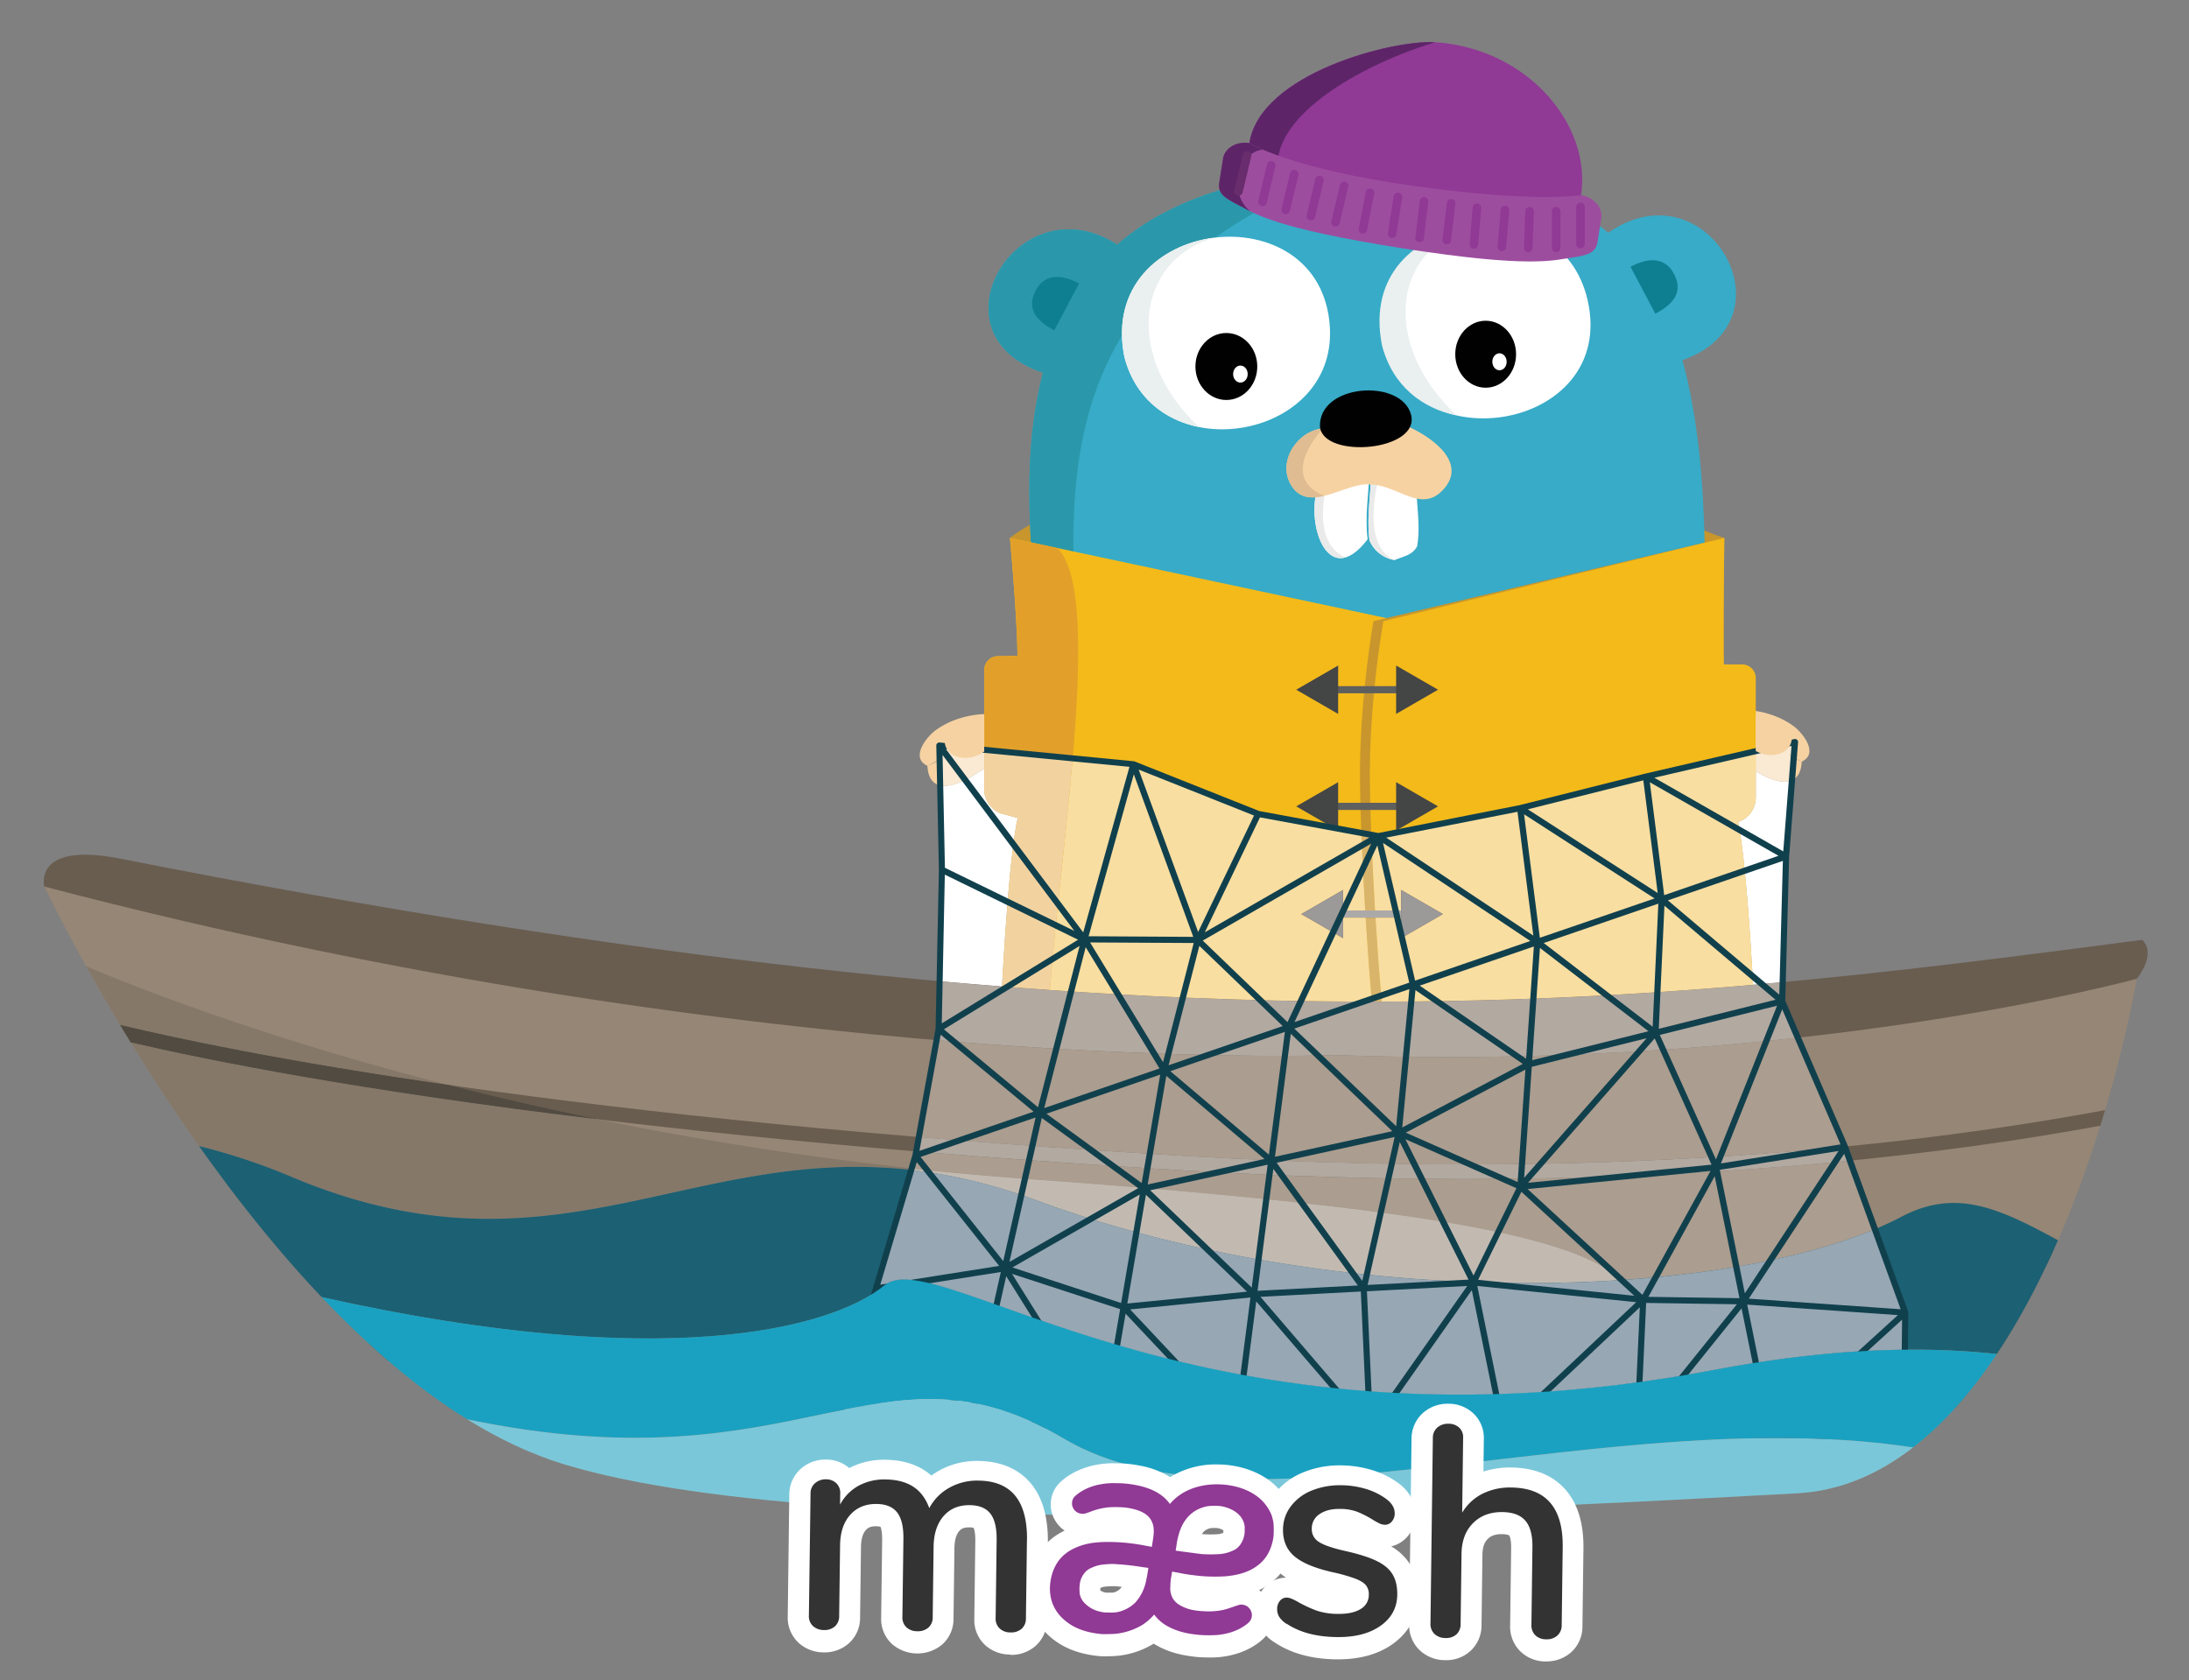 <svg xmlns="http://www.w3.org/2000/svg" role="img" viewBox="-26.50 -25.50 1326.00 1018.00"><rect x="-26.50" y="-25.50" width="1326.00" height="1018.00" fill="#808080" stroke="none"/><title>Maesh logo</title><defs><style>.cls-1{fill:#c8962c}.cls-2{fill:#f6d2a2}.cls-3{fill:#c6b199}.cls-6{fill:#0e7f91}.cls-7{fill:#fff}.cls-8{fill:#eaefef}.cls-9{fill:#010101}.cls-10{fill:#eaeaea}.cls-12{fill:#f3ba1a}.cls-13{fill:#903995}.cls-14{fill:#5d2568}.cls-17{fill:#5e5f5f}.cls-18{fill:#444545}.cls-21{fill:#695d50}.cls-22{fill:#857869}.cls-23{fill:#514b41}.cls-25{fill:#fae9d3}.cls-26{fill:#e4d9cd}.cls-27{fill:#f9dea1}.cls-29{fill:#cbc2b8;opacity:.4}.cls-29,.cls-31{isolation:isolate}.cls-30{fill:#b2a9a1}.cls-31{fill:#e5cc9b;opacity:.58}.cls-32{fill:#9c9999}.cls-34{fill:#c2bab1}.cls-35{fill:#a59d97}.cls-40{fill:#333}</style></defs><g id="layer1"><g id="g387"><g id="g755"><g id="g1178"><g id="g1029"><path id="path761" d="M599.44 314.58s52.69-45.87 208.64-45.87c143.07 0 183.28 32.45 224.11 45.87l-213 104.1z" class="cls-1" transform="translate(-14.17 -14.17)"/><path id="path763" d="M549.45 452.64c1 19.9 20.84 10.69 29.85 4.47 8.55-5.9 11-1 11.79-12.65.5-7.66 1.38-15.33.94-23-12.92-1.17-27 1.9-37.57 9.6-5.46 4-15.69 16.62-5 21.59" class="cls-2" transform="translate(-14.17 -14.17)"/><path id="path765" d="M549.45 452.64c2.89-1.07 6-1.84 7.92-4.46l-7.92 4.46" class="cls-3" transform="translate(-14.17 -14.17)"/><path id="path767" d="M974.54 697.53c15.31 9.47 43.3 38.13 20.33 52-22.07 20.21-34.43-22.19-53.8-28.06 8.34-11.33 18.92-21.66 33.47-24" class="cls-2" transform="translate(-14.17 -14.17)"/><path id="path769" d="M700.93 729.91c-18 2.79-28.09 19-43.08 27.24-14.12 8.42-19.52-2.7-20.8-4.95a3.22 3.22 0 0 0-1.71-.33c-.82 0-1.53 0-3.73-2.17-13.09-20.66 13.64-35.76 27.55-46 19.4-3.92 31.55 12.89 41.77 26.24" class="cls-2" transform="translate(-14.17 -14.17)"/><path id="path771" d="M1079.08 450.11c-1 19.9-20.84 10.69-29.85 4.47-8.54-5.9-11-1-11.8-12.65-.49-7.66-1.37-15.32-.93-23 12.92-1.17 27 1.9 37.57 9.6 5.46 4 15.69 16.63 5 21.59" class="cls-2" transform="translate(-14.17 -14.17)"/><path id="path773" d="M1079.08 450.11c-2.89-1.07-6-1.84-7.92-4.45l7.92 4.45" class="cls-3" transform="translate(-14.17 -14.17)"/><path id="path775" fill="#37abc7" d="M961.83 129.68c-39.4-33.94-93.9-40.08-151.07-40.08-55.9 4.43-109.11 14.66-146.33 47.3-60-38.61-115.43 54.12-45 77.55-19.81 76.56 2.78 154.78-.36 232.79-2.83 70.14-21.26 163.87 17.68 226.92C670 727.9 741 747.08 799.83 749.19c74.87 2.68 165.75-15.6 202.12-88.26 34.58-69.06 24.86-155.16 20.48-229.68-4.43-75.24 3.92-151.81-15.57-224.36 69.09-24.33 15-119-45-77.21" transform="translate(-14.17 -14.17)"/><path id="path777" fill="#2a98aa" d="M810.75 89.6c-28 2.21-55.23 5.88-80.16 13.07S683 120.58 664.42 136.9c-60-38.6-115.43 54.13-45 77.56-19.81 76.55 2.78 154.78-.36 232.79-2.83 70.14-21.26 163.87 17.68 226.92 12.45 20.15 30.22 35.44 50.67 46.8 34.09 18.92 75.62 26.91 112.38 28.23C632.32 664.39 632.51 589.72 641 437.63c6-109-54.49-270.43 169.8-348" transform="translate(-14.17 -14.17)"/><path id="path779" d="M626.31 188.83c-10-5.32-17.42-12.54-11.27-24.16 5.69-10.76 16.27-9.59 26.32-4.28z" class="cls-6" transform="translate(-14.17 -14.17)"/><path id="path781" d="M990.4 178.72c10.05-5.31 17.42-12.53 11.27-24.15-5.69-10.77-16.26-9.6-26.31-4.28z" class="cls-6" transform="translate(-14.17 -14.17)"/><path id="path783" d="M845.65 283.33c.07 11.41 2.6 24.22.44 36.36-2.91 5.5-8.63 6.08-13.56 8.31a20 20 0 0 1-15.27-11.91c-1.74-13.86.66-27.27 1.1-41.13z" class="cls-7" transform="translate(-14.17 -14.17)"/><path id="path785" d="M824.22 192c13.69 79.59 143.79 58.54 125.1-21.73-16.75-72-129.65-52.06-125.1 21.73" class="cls-7" transform="translate(-14.17 -14.17)"/><path id="path787" d="M668.75 204.85c17.74 69.3 128.68 51.56 124.5-17.95-5-83.25-141.47-67.19-124.5 17.95" class="cls-7" transform="translate(-14.17 -14.17)"/><path id="path789" d="M668.75 204.85c6.33 24.73 24.54 38.38 45.14 42.54-45.14-42.54-38.34-100.32 8.87-114.66-32.62 4.25-62.49 29.55-54 72.12" class="cls-8" transform="translate(-14.17 -14.17)"/><path id="path791" d="M824.79 197.79c6.33 24.73 24.54 38.38 45.15 42.53-45.15-42.53-39.35-99.34 7.86-113.69-32.62 4.26-61.49 28.59-53 71.16" class="cls-8" transform="translate(-14.17 -14.17)"/><path id="path793" d="M730.53 190.43c10.35 0 18.74 9.08 18.74 20.3S740.88 231 730.53 231s-18.73-9.08-18.73-20.28 8.39-20.3 18.73-20.3z" class="cls-9" transform="translate(-14.17 -14.17)"/><path id="path795" d="M739.05 210.15c2.44 0 4.42 2.31 4.42 5.16s-2 5.16-4.42 5.16-4.41-2.31-4.41-5.16 1.98-5.16 4.41-5.16z" class="cls-7" transform="translate(-14.17 -14.17)"/><ellipse id="ellipse797" cx="873.45" cy="189.11" class="cls-9" rx="18.42" ry="20.29"/><path id="path799" d="M896 202.71c2.4 0 4.34 2.31 4.34 5.16S898.4 213 896 213s-4.34-2.31-4.34-5.16 1.94-5.13 4.34-5.13z" class="cls-7" transform="translate(-14.17 -14.17)"/><path id="path801" d="M832.53 328a20 20 0 0 1-15.27-11.91c-1.74-13.86.66-27.27 1.1-41.13l4.93 1.52s-12.54 42.14 9.24 51.52z" class="cls-10" transform="translate(-14.17 -14.17)"/><path id="path803" d="M786.63 282.1c-9 21.84 5 65.5 29.48 33.29-1.75-13.85.65-27.26 1.09-41.12z" class="cls-7" transform="translate(-14.17 -14.17)"/><path id="path805" d="M786.63 282.1c-7.2 17.44.32 48.83 16.1 44.31-22.13-9.9-10.8-45.67-10.8-45.67z" class="cls-10" transform="translate(-14.17 -14.17)"/><path id="path807" d="M789.18 248.21c-15.24 1.3-27.69 19.41-19.77 33.74 10.5 19 33.9-1.68 48.49.26 16.79.34 30.53 17.74 44 3.14 15-16.24-6.46-32.05-23.21-39.13z" class="cls-2" transform="translate(-14.17 -14.17)"/><path id="path809" fill="#dfbc92" d="M789.18 248.21a22 22 0 0 0-5.29 1.14c-12.62 4.41-21.46 20-14.48 32.6 4.8 8.67 12.28 9.07 20.39 7.14-28.8-11.97-.62-40.88-.62-40.88z" transform="translate(-14.17 -14.17)"/><path id="path811" d="M787.26 247.42c-1.13-26.4 49.19-29.7 55.13-7.6s-52.65 27.16-55.13 7.6z" class="cls-9" transform="translate(-14.17 -14.17)"/><path id="path813" d="M844.35 452.64a603.35 603.35 0 0 0-8.07-87.64l-236.84-50.42S603.82 362 604 386l-11.82.23a8.26 8.26 0 0 0-8.27 8.26v72.33a15.63 15.63 0 0 0 10.41 14.73l9.93 2.67c-6.62 28.45-11 131.36-11 131.36s7.68 15.16 31.64 28.82 62.49 21.33 95.86 19.82 87.19-8.66 93.15-12.61 15.84-16.46 19.56-26.12 11.49-127.27 11-172.84" class="cls-12" transform="translate(-14.17 -14.17)"/><path id="path815" d="M1032.2 314.58s-.67 52.24-.33 74.77-13.08 8.3-14.21 43.71 13.23 28.71 20.8 46 12.71 136.47 12.71 136.47-7.77 15.16-32 28.82-63.28 21.33-97.06 19.82-73.66-8.66-79.69-12.61-16-16.46-19.82-26.12-11.63-127.26-11.08-172.83 8.14-87.61 8.14-87.61l212.54-50.45" class="cls-1" transform="translate(-14.17 -14.17)"/><path id="path817" d="M1051.24 471.79v-72.32a8.26 8.26 0 0 0-8.26-8.26h-11.12v-1.86c-.34-22.53.33-74.77.33-74.77L825.66 365s-7.62 42.05-8.17 87.62 7.32 163.16 11.08 172.83 13.78 22.17 19.82 26.12 39.91 11.1 73.69 12.61 72.8-6.16 97.06-19.82 32-28.82 32-28.82-4.2-97.51-10.62-128.93l.28-.1a15.63 15.63 0 0 0 10.41-14.74" class="cls-12" transform="translate(-14.17 -14.17)"/><path id="path819" d="M945.36 106.93c-6.68 42.47-207.57 10.89-200.9-31.56S831.8 12.64 857 14.26c56 3.61 95 50.22 88.36 92.67z" class="cls-13" transform="translate(-14.17 -14.17)"/><path id="path821" d="M764 100.07c-13.16-7.36-20.9-15.79-19.51-24.7 6.64-42.47 87.3-62.73 112.51-61.11-52.57 16.11-107.73 51.27-93 85.81z" class="cls-14" transform="translate(-14.17 -14.17)"/><path id="path823" fill="#9d4d9e" d="M939.4 144.81c-9.95 1.33-23.81 6.61-102-5.68s-89.3-21-98.86-25.89-13.29-7.49-12.27-14l2.25-14.34c1-6.51 8.17-10.79 16-9.56 0 0 24.45 15.41 98.86 25.89s102 5.68 102 5.68c7.8 1.22 13.29 7.49 12.27 14l-2.25 14.34c-1 6.51-6 8.23-16 9.56z" transform="translate(-14.17 -14.17)"/><path id="path825" d="M745 116.65c-2.59-1.29-4.58-2.43-6.5-3.42-9.57-4.88-13.29-7.49-12.27-14l2.25-14.34c1-6.5 8.17-10.79 16-9.56a65.26 65.26 0 0 0 8.32 4.06c-13.37.36-22.27 25.61-7.8 37.26z" class="cls-14" transform="translate(-14.17 -14.17)"/><path id="path827" fill="#692c6d" d="M737.29 107.14a2.6 2.6 0 0 1-1.92-3.13l5.18-21.73a2.6 2.6 0 1 1 5.05 1.21l-5.18 21.73a2.61 2.61 0 0 1-3.13 1.92z" transform="translate(-14.17 -14.17)"/><path id="path829" d="M751.82 113.46a2.6 2.6 0 0 1-1.92-3.13l5.18-21.73a2.6 2.6 0 1 1 5 1.21L755 111.54a2.6 2.6 0 0 1-3.18 1.92z" class="cls-13" transform="translate(-14.17 -14.17)"/><path id="path831" d="M765.91 118.34a2.6 2.6 0 0 1-1.92-3.13l5.18-21.72a2.6 2.6 0 0 1 5.05 1.2L769 116.42a2.61 2.61 0 0 1-3.09 1.92z" class="cls-13" transform="translate(-14.17 -14.17)"/><path id="path833" d="M781.15 122.11a2.6 2.6 0 0 1-1.92-3.13l5.18-21.73a2.6 2.6 0 1 1 5.05 1.21l-5.18 21.73a2.62 2.62 0 0 1-3.13 1.92z" class="cls-13" transform="translate(-14.17 -14.17)"/><path id="path835" d="M796.05 125.84a2.61 2.61 0 0 1-1.92-3.13l5.19-21.71a2.59 2.59 0 1 1 5 1.2l-5.18 21.73a2.6 2.6 0 0 1-3.09 1.91z" class="cls-13" transform="translate(-14.17 -14.17)"/><path id="path837" d="M812.7 130.15a2.59 2.59 0 0 1-2-3.05l4.3-21.91a2.6 2.6 0 1 1 5.09 1l-4.34 21.9a2.59 2.59 0 0 1-3 2z" class="cls-13" transform="translate(-14.17 -14.17)"/><path id="path839" d="M830.55 132.76a2.61 2.61 0 0 1-2.16-3l3.49-22.06a2.6 2.6 0 1 1 5.13.81l-3.49 22.06a2.61 2.61 0 0 1-2.97 2.19z" class="cls-13" transform="translate(-14.17 -14.17)"/><path id="path841" d="M847.29 135.4a2.6 2.6 0 0 1-2.26-2.88l2.67-22.18a2.59 2.59 0 1 1 5.15.62l-2.67 22.18a2.6 2.6 0 0 1-2.89 2.26z" class="cls-13" transform="translate(-14.17 -14.17)"/><path id="path843" d="M863.72 136.7a2.6 2.6 0 0 1-2.27-2.89l2.67-22.17a2.6 2.6 0 1 1 5.16.62l-2.67 22.18a2.61 2.61 0 0 1-2.89 2.26z" class="cls-13" transform="translate(-14.17 -14.17)"/><path id="path845" d="M880.28 139.36a2.59 2.59 0 0 1-2.37-2.79l1.85-22.26a2.59 2.59 0 0 1 5.17.42L883.08 137a2.6 2.6 0 0 1-2.8 2.37z" class="cls-13" transform="translate(-14.17 -14.17)"/><path id="path847" d="M897.23 140.77a2.59 2.59 0 0 1-2.37-2.79l1.85-22.26a2.59 2.59 0 0 1 5.17.42L900 138.4a2.6 2.6 0 0 1-2.77 2.37z" class="cls-13" transform="translate(-14.17 -14.17)"/><path id="path849" d="M913.35 141.43a2.62 2.62 0 0 1-2.51-2.69l.79-22.32a2.6 2.6 0 0 1 5.19.18l-.82 22.32a2.59 2.59 0 0 1-2.65 2.51z" class="cls-13" transform="translate(-14.17 -14.17)"/><path id="path851" d="M930.36 141.43a2.6 2.6 0 0 1-2.59-2.59V116.5a2.6 2.6 0 0 1 5.19 0v22.34a2.61 2.61 0 0 1-2.6 2.59z" class="cls-13" transform="translate(-14.17 -14.17)"/><path id="path853" d="M945.06 139.12a2.61 2.61 0 0 1-2.59-2.6v-22.33a2.6 2.6 0 1 1 5.19 0v22.33a2.61 2.61 0 0 1-2.6 2.6z" class="cls-13" transform="translate(-14.17 -14.17)"/><path id="rect855" d="M775.63 390.2h44.23v4.33h-44.23z" class="cls-17"/><path id="polygon857" d="M784.09 407.03v-29.32l-25.4 14.66 25.4 14.66z" class="cls-18"/><path id="polygon859" d="M819.21 377.71v29.32l25.39-14.66-25.39-14.66z" class="cls-18"/><path id="rect861" d="M775.63 460.88h44.23v4.33h-44.23z" class="cls-17"/><path id="polyline863" d="M758.69 463.04l25.4 14.66v-29.32l-25.4 14.66" class="cls-18"/><path id="polygon865" d="M819.21 448.38v29.32l25.39-14.66-25.39-14.66z" class="cls-18"/><path id="polyline867" d="M822.86 530.45h-44.24v-4.32h44.24v4.32" class="cls-17"/><path id="polyline869" d="M761.69 528.28l25.4 14.68v-29.34l-25.4 14.66" class="cls-18"/><path id="polyline871" d="M847.6 528.28l-25.39-14.66v29.34l25.39-14.68" class="cls-18"/><path id="path873" fill="#e2a02a" d="M628.11 320.68l-28.67-6.1S603.82 362 604 386l-11.82.23a8.26 8.26 0 0 0-8.27 8.26v72.33a15.63 15.63 0 0 0 10.41 14.73l9.93 2.67c-6.62 28.45-11 131.36-11 131.36s7.68 15.16 31.64 28.82c-14.69-40.78 39.23-289 3.28-323.71" transform="translate(-14.17 -14.17)"/><path id="path875" fill="#968675" d="M14.49 525.78s141.17 297 314.69 350 632.31 23.53 747 17.65 182.34-185.28 205.86-311.74c0 0-579.37 111.76-1267.56-55.88" transform="translate(-14.17 -14.17)"/><path id="path877" d="M1262.84 661.23C1140 684.17 954.32 703.81 705.88 689c-374.8-22.29-572.92-62-645.45-79.38 2.07 3.45 4.24 7 6.44 10.58 79.41 18.45 277.12 56.12 638.49 77.63 60 3.57 116.35 5.14 169.08 5.14 163.54 0 292.1-15.09 385.53-32.26 1-3.17 1.93-6.32 2.87-9.48" class="cls-21" transform="translate(-14.17 -14.17)"/><path id="path879" d="M862.68 783.1c151.92 0 273.63-13 365.07-28.63 1.51-3.21 3-6.44 4.48-9.7-122.64 21.41-302 38.44-538.11 24.38-283.31-16.86-465.59-43.63-569.12-63.23q3.94 5.25 8 10.47c105.5 19.49 285.76 45.22 560.6 61.61 60 3.57 116.35 5.13 169.08 5.13" class="cls-21" transform="translate(-14.17 -14.17)"/><path id="path881" d="M681.83 858.12c60 3.57 116.35 5.14 169.08 5.14 128.8 0 235.9-9.36 321.25-21.72q4.41-4.89 8.64-10.14c-120.53 18.15-286.73 30.54-498.46 17.91-209.17-12.45-363.22-30.31-471.25-46.68 4 3.64 8 7.23 12 10.71 107.6 15.87 257.91 32.82 458.74 44.78" class="cls-21" transform="translate(-14.17 -14.17)"/><path id="path883" d="M14.49 525.78s-7.14-27.39 45.94-16.91C696 634.33 982.92 597.73 1285.31 558.09c9.11 8.8-3.26 23.57-3.26 23.57S1077.61 638 796.79 627.89c0 0-342.62 13.32-782.3-102.11" class="cls-21" transform="translate(-14.17 -14.17)"/><path id="path885" d="M63.54 614.75c12.8 21.07 27.82 44.39 44.71 68.23a373.36 373.36 0 0 1 55.22 18.43c45.31 19.12 84.42 25.69 120.37 25.69 39.36 0 74.93-7.87 110.68-15.73s71.66-15.75 111.73-15.74a295.21 295.21 0 0 1 33.35 1.87l.28-1c-69.18-7.49-133-18-190.42-29.77-143.82-17.34-234.72-35.46-282.6-46.58-1.11-1.82-2.23-3.64-3.32-5.44m-23.68-40.62c5.92 10.63 12.81 22.62 20.57 35.53 35 8.42 99.29 22 198.56 36.33-106.45-27.21-182.28-56.37-219.13-71.86" class="cls-22" transform="translate(-14.17 -14.17)"/><path id="path887" d="M60.44 609.62q1.53 2.55 3.1 5.13c1.09 1.8 2.21 3.62 3.33 5.44 47.88 11.12 138.77 29.23 282.6 46.58-32.19-6.61-62.39-13.65-90.47-20.83C159.72 631.63 95.45 618 60.44 609.62" class="cls-23" transform="translate(-14.17 -14.17)"/><path id="path889" d="M575.18 851.12l-80.83-1.18 80.83 1.18m-352-37.78c22.28 19.11 45.73 35.57 70 47.75 103.37 25.84 214.26 36.22 316 36.22 119.25 0 226-14.25 293.59-34.57q-25.32.51-51.88.52c-52.74 0-109.1-1.57-169.08-5.14q-54.65-3.25-104.35-7h-2.31 2.31-2.31v-.13.13l-.1-.14.1.14-80.83-1.18 1.59-5.36-1.59 5.36 1.59-5.36c-111.25-9.7-201.39-20.71-272.75-31.24m294.39-41.67c-21.58 14.24-65.15 27.89-137.23 27.89-50.94 0-116.12-6.83-197.8-25.07 9.26 9.75 18.78 19.17 28.55 28.12 73.52 11.15 168.37 23 287.4 33.33l19.08-64.27" class="cls-22" transform="translate(-14.17 -14.17)"/><path id="path891" d="M577.48 851.15q49.71 3.69 104.35 7c60 3.57 116.35 5.14 169.08 5.14q26.57 0 51.88-.52 10.53-3.16 19.73-6.51l-24-.35 2-1.89-2 1.89-.38-1.85.38 1.85-80.83-1.19-80.83-1.2L656 852.3l-78.52-1.15M211.1 802.61q6 5.49 12.09 10.73c71.36 10.53 161.5 21.53 272.75 31.23l2.57-8.64c-119-10.33-213.89-22.17-287.41-33.32" class="cls-23" transform="translate(-14.17 -14.17)"/><path id="path893" fill="#1c6073" d="M1139.44 725.89c-98.14 51.37-338.08 58.71-523.39-9.8-90.5-33.44-156.31-19.08-221.53-4.72-68.39 15.06-136.15 30.11-231-10A373.81 373.81 0 0 0 108.21 683c21.87 30.87 46.86 62.62 74.23 91.49 208.68 46.64 309.61 18.7 340.87-7 14.91-12.27 55.87 9.52 125.47 31.3 83.1 26 207 52 376.17 20.07 70.75-13.38 125.67-14.86 172.35-9.86 13.9-20.82 26.23-44.27 37-68.92-36.26-19.71-61.87-31.49-94.88-14.21" transform="translate(-14.17 -14.17)"/><path id="path895" d="M1051.24 455.9v15.89a15.63 15.63 0 0 1-10.41 14.74l-.28.1c.31 1.49.61 3.13.9 4.9l28.09 16.05 3.61-46.18-3.61 46.18 3.61-46.18a11.09 11.09 0 0 1-4.4.82c-5.7 0-12.6-3.24-17.51-6.32" class="cls-7" transform="translate(-14.17 -14.17)"/><path id="path897" d="M1074.18 448.16l-1 13.24 1-13.24m.78-10l-23.72 5.5v12.2c4.91 3.07 11.81 6.31 17.51 6.31a11.12 11.12 0 0 0 4.4-.81l1-13.24a8.91 8.91 0 0 1-3-2.51l3.08 1.74.72-9.19m0 0l-.72 9.18.72-9.18" class="cls-25" transform="translate(-14.17 -14.17)"/><path id="path899" d="M1074.24 447.39l-.06.77.06-.77m-3.09-1.73a8.93 8.93 0 0 0 3 2.5l.06-.77-3.09-1.73" class="cls-26" transform="translate(-14.17 -14.17)"/><path id="path901" d="M1051.24 443.7l-66.54 15.41 56.75 32.42c-.3-1.77-.6-3.41-.9-4.9l.27-.1a15.64 15.64 0 0 0 10.41-14.74V443.7" class="cls-27" transform="translate(-14.17 -14.17)"/><path id="path903" d="M572.31 461.2c-4 2-8.58 3.55-12.54 3.55a12.55 12.55 0 0 1-2.63-.26l1.07 51.12-1.07-51.12 1.07 51.12-1.38 67.51 1.38-67.51-1.38 67.51c12.81 1.16 25.39 2.22 37.83 3.2 1.43-25.64 3.81-62.41 6.88-86.08l-29.23-39m11.55-6.61a24.71 24.71 0 0 0-4.56 2.52 56.25 56.25 0 0 1-7 4.09l29.23 39c.84-6.49 1.73-12 2.67-16l-9.93-2.67a15.64 15.64 0 0 1-10.41-14.73v-12.25" class="cls-7" transform="translate(-14.17 -14.17)"/><path id="path905" d="M556.82 448.84l.32 15.64-.32-15.64m-.18-8.56l.17 8.22-.17-8.22.17 8.22.56-.32a6 6 0 0 1-.55.66l.32 15.64a12.55 12.55 0 0 0 2.63.26c4 0 8.49-1.56 12.54-3.54l-15.67-20.92 15.67 20.92a56.25 56.25 0 0 0 7-4.09 24.71 24.71 0 0 1 4.56-2.52v-11.68l-27.22-2.63" class="cls-25" transform="translate(-14.17 -14.17)"/><path id="path907" d="M556.81 448.5v.34-.34m.56-.32l-.56.32v.34c.19-.21.37-.42.55-.66" class="cls-26" transform="translate(-14.17 -14.17)"/><path id="path909" d="M637.43 448.09c-2.45 29.16-5.89 59.85-8.87 88.23l16.05 21.45-16.05-21.45c-1.22 11.59-2.37 22.79-3.33 33.36l19.38-11.91-19.38 11.91c-.6 6.52-1.14 12.81-1.59 18.79q21 1.46 41.25 2.6l-20.28-33.3 20.28 33.3q20 1.11 39.3 1.93l9-34.84-9 34.84q23.88 1 46.86 1.61l-37.88-36.45-38.94-106.5-29.61 106.1 29.62-106.11-36.81-3.56" class="cls-27" transform="translate(-14.17 -14.17)"/><path id="path911" fill="#f2d3a0" d="M625.23 569.68l-27.48 16.88q13.08 1 25.91 1.9c.43-6 1-12.26 1.57-18.78m-23.69-69.44c-3.06 23.67-5.45 60.44-6.88 86.08l3.09.24 27.48-16.88c1-10.57 2.11-21.77 3.33-33.36l-27-36.08m-17.68-57.33v23.89a15.65 15.65 0 0 0 10.41 14.74l9.93 2.67c-.93 4-1.83 9.53-2.67 16l27 36.09c3-28.39 6.42-59.07 8.87-88.23l-53.57-5.18" transform="translate(-14.17 -14.17)"/><path id="path913" d="M548.06 686.71l-5.87 2 7 8.78q30.14 3.13 61.61 5.45 37.26 2.71 69.87 5.45l2-12Q611 692 548.06 686.71m-5.41-.45l-.45 2.46 5.87-2-5.42-.45m152.74-59.07l-2.52 9.8 26.54-9.12c-7.5-.16-15.53-.38-24-.66m-8.66-.3l6.12 10.08 2.52-9.78-8.66-.3m-131.74-8l-10.75 58.68c8.14.68 16.34 1.35 24.69 2l48.59-16.7-48.59 16.7q54.48 4.32 115.25 8.13l8.68-50.7-75.34 25.87 75.34-25.9-6.14-10.08c-33.77-1.23-74.57-3.42-121.26-7.17l52.06 43.13-52.06-43.13-10.46-.9" class="cls-29" transform="translate(-14.17 -14.17)"/><path id="path915" d="M568.94 679.54l-20.88 7.17q63 5.2 134.62 9.73l1.5-8.76q-60.75-3.79-115.24-8.14m-24.69-2l-1.6 8.73 5.42.45 20.93-7.17c-8.37-.67-16.56-1.33-24.7-2" class="cls-30" transform="translate(-14.17 -14.17)"/><path id="path917" d="M556.23 612.07l-1.23 6.78 10.48.87-9.24-7.65M704.2 593l-8.81 34.2q12.74.4 24 .66l48.79-16.77-17.15-16.49q-23-.58-46.85-1.6m-39.3-1.93l21.83 35.83 8.66.3 8.83-34.2q-19.37-.82-39.3-1.94m-67.15-4.5l-41.52 25.51 9.24 7.65c46.69 3.76 87.48 5.94 121.26 7.17l-21.82-35.84q-20.28-1.14-41.25-2.59-12.82-.88-25.91-1.9m-40.92-3.44l-.6 29 41.52-25.51-3.09-.24q-18.64-1.47-37.83-3.2m0 0l-.6 29 .6-29" class="cls-30" transform="translate(-14.17 -14.17)"/><path id="polyline919" d="M660.07 437.48l38.94 106.5 36.66-76.38-75.6-30.12" class="cls-27"/><path id="path921" d="M749.84 481.77l-36.66 76.39 99.42-57.24c-.11-2.57-.22-5.12-.31-7.62l-14-2.58v1.17l-3-1.73-45.43-8.39" class="cls-27" transform="translate(-14.17 -14.17)"/><path id="path923" d="M812.29 493.3c.1 2.49.2 5 .31 7.62l5.86-3.38c-.05-1.05-.09-2.09-.13-3.13l-6-1.11" class="cls-31" transform="translate(-14.17 -14.17)"/><path id="path925" d="M1041.45 491.54c3.45 20.84 6.2 59.87 7.88 88.59l5.56 4.71c4.21-.37 8.43-.76 12.61-1.14l2-76.12-28.08-16" class="cls-7" transform="translate(-14.17 -14.17)"/><path id="path927" d="M812.6 500.92l-99.42 57.24 37.87 36.44q32.06.82 62.6.88l4.88-1.67c-1.24-14-2.5-31.24-3.62-49.18h-13.65v12.5l-25.4-14.66 25.4-14.67v12.51h13.38c-.79-13.23-1.49-26.69-2-39.39" class="cls-27" transform="translate(-14.17 -14.17)"/><path id="path929" d="M820.91 544.63h-6c1.11 17.94 2.38 35.2 3.62 49.18l5.83-2c-1.19-13.61-2.39-30.09-3.45-47.18m-2.45-47.08l-5.86 3.37c.54 12.7 1.24 26.17 2 39.39h6c-.87-14.4-1.63-29.09-2.19-42.76" class="cls-31" transform="translate(-14.17 -14.17)"/><path id="path931" d="M1049.33 580.13c.1 1.76.2 3.5.3 5.18l5.27-.47-5.57-4.71" class="cls-7" transform="translate(-14.17 -14.17)"/><path id="path933" d="M818.53 593.81l-4.88 1.67h5l-.15-1.68" class="cls-27" transform="translate(-14.17 -14.17)"/><path id="path935" d="M824.35 591.81l-5.83 2c.06.56.1 1.13.15 1.68h6c-.1-1.2-.21-2.42-.32-3.67" class="cls-31" transform="translate(-14.17 -14.17)"/><path id="path937" d="M918.87 559.34l-75.34 25.88-19.18 6.59c.11 1.25.22 2.47.32 3.67 47.79-.09 92.9-1.49 136.2-3.87l-42-32.27m-96.32-64.15l86-16.95-86 16.95m86-16.95l76.2-19.12-76.2 19.12m76.19-19.12l9.5 74.35-9.5-74.35-76.2 19.12-86 16.95-4.21-.78c0 1 .08 2.08.13 3.14l4.08-2.36-4.08 2.36c.56 13.67 1.32 28.36 2.18 42.75h15.73v-12.5l25.4 14.66-25.4 14.66v-12.49H820.9c1.06 17.09 2.26 33.57 3.44 47.18l19.18-6.59 75.34-25.88-96.32-64.15 96.32 64.15-10.37-81.1 10.37 81.1 42 32.28c30.39-1.66 59.91-3.81 88.75-6.31-.1-1.68-.19-3.42-.3-5.18l-55.11-46.66 55.12 46.66c-1.68-28.72-4.42-67.75-7.88-88.59l-56.74-32.42" class="cls-27" transform="translate(-14.17 -14.17)"/><path id="polyline939" d="M781.1 475.99l2.99 1.71v-1.16l-2.99-.55" class="cls-32"/><path id="polyline941" fill="#aca9a9" d="M822.21 526.13h-35.12v4.32h35.12v-4.32"/><path id="polyline943" d="M787.09 513.62l-25.4 14.66 25.4 14.68v-29.34" class="cls-32"/><path id="polyline945" d="M822.21 513.62v29.34l25.39-14.68-25.39-14.66" class="cls-32"/><path id="path947" d="M764.16 700.74l12.13 16.75c50.35 5.52 89.18 11.28 118.88 17.64l13.51-27.52L975.6 701q-48.12 1.92-101.16 2-52.73 0-110.28-2.22m335-8q-34.08 3.22-71.51 5.58l11.75 57.84q10.56-1.8 20.56-3.89l39.2-59.53m-379.75-64.93L692.87 637l64.56 54.66h.35l8.22-63.31h-3.73c-11.58 0-25.93-.13-42.83-.51M834.91 675l78.86-41.56L834.91 675m241.86-57.67a1931.84 1931.84 0 0 1-212.23 11.77q-33 0-67.75-1.22s-3.69.15-10.79.27L834.91 675 786 628.15c-5 .09-11.72.18-20 .2l-8.19 63.29q61.23 2.58 117 2.5c86.73 0 163.53-4.26 230.41-10.82l-28.45-66" class="cls-29" transform="translate(-14.17 -14.17)"/><path id="path949" d="M1105.18 683.32c-66.88 6.56-143.68 10.82-230.41 10.82q-55.77 0-117-2.5v.26-.26h-.35l.32.27 6.41 8.84Q821.71 703 874.44 703q53 0 101.17-2l51.58-5.11.5 2.46q37.43-2.31 71.51-5.58l6.07-9.23-78.08 12.35 78.08-12.35-.09-.19" class="cls-30" transform="translate(-14.17 -14.17)"/><path id="path951" d="M768.2 611.09l-48.79 16.76c16.9.38 31.24.51 42.83.51H766l2.24-17.26m0 0L766 628.35c8.31 0 15-.11 20-.2l-17.8-17.06m-17.15-16.49l17.15 16.49 45.45-15.61q-30.52-.06-62.6-.88m303.84-9.76l-5.27.47c-28.84 2.5-58.36 4.65-88.75 6.31l29.61 22.74-29.61-22.74c-43.31 2.37-88.41 3.77-136.2 3.87h-11l-45.48 15.61L786 628.16c7.09-.13 10.78-.27 10.78-.27q34.71 1.25 67.75 1.22a1932 1932 0 0 0 212.2-11.73l-9.54-22.12-76.71 19.11 76.71-19.11-12.3-10.42m12.61-1.14c-4.18.39-8.4.77-12.61 1.14l12.3 10.41.31-11.55" class="cls-30" transform="translate(-14.17 -14.17)"/><path id="path953" d="M756.64 700.43l-1.91 14.78c7.39.75 14.6 1.52 21.55 2.28l-12.13-16.74-7.51-.32m-73.95-4l-2.05 12c26.91 2.25 51.54 4.51 74.1 6.8l1.91-14.78q-25.18-1-51.29-2.61-11.45-.68-22.67-1.38M692.87 637l-8.68 50.71q10.74.68 21.69 1.32 26.25 1.56 51.56 2.63L692.87 637" class="cls-29" transform="translate(-14.17 -14.17)"/><path id="path955" d="M684.19 687.68l-1.5 8.76q11.23.7 22.67 1.38 26.1 1.56 51.29 2.61l1.1-8.53-1.1 8.53 7.51.31-6.41-8.84-.32-.27q-25.32-1.08-51.56-2.63-10.93-.64-21.68-1.32" class="cls-30" transform="translate(-14.17 -14.17)"/><path id="path957" d="M1108.29 691.85l-9.1.89-39.19 59.53c24-5 45.41-11.38 63.41-18.9l-15.11-41.52" class="cls-29" transform="translate(-14.17 -14.17)"/><path id="path959" d="M1105.26 683.51l-6.07 9.23 9.1-.89-3-8.34" class="cls-30" transform="translate(-14.17 -14.17)"/><path id="path961" d="M542.2 688.73l-2.32 7.8c3.09.34 6.18.66 9.29 1l-7-8.78m0 0l-2.32 7.8 2.32-7.8" class="cls-29" transform="translate(-14.17 -14.17)"/><path id="path963" d="M1027.68 698.32q-25.28 1.57-52.07 2.65l-66.92 6.64-13.52 27.52c39.12 8.38 62.33 17.78 75 29a694 694 0 0 0 69.31-8l-11.76-57.84" class="cls-29" transform="translate(-14.17 -14.17)"/><path id="path965" d="M1027.18 695.86L975.6 701q26.82-1.07 52.08-2.65l-.5-2.47" class="cls-30" transform="translate(-14.17 -14.17)"/><path id="path967" d="M1141.13 845.76c-37.05 4.74-77.75 8.85-122.09 11.89l41.12.6-41.12-.6 41.12.6 80.83 1.2.14-13.69m.4-39.36c-33.86.34-72.09 4-116.58 12.43q-26.84 5.08-52.17 8.27c-7.21 9.1-21.8 17.95-42.39 26.14 80.1-2.49 150.4-8.57 210.83-16.33l.31-30.51" class="cls-29" transform="translate(-14.17 -14.17)"/><path id="path969" d="M1141.22 836.91c-60.43 7.76-130.73 13.85-210.83 16.33-2.53 1-5.16 2-7.87 3l56.8.83 39.72.59-39.72-.59 39.72.59c44.34-3 85-7.16 122.09-11.89l.09-8.85" class="cls-30" transform="translate(-14.17 -14.17)"/><path id="path971" d="M575.07 851l.1.14v-.13h-.13m-49.5-85a12.67 12.67 0 0 0-2.26 1.5c-1.27 1-2.66 2.09-4.16 3.13l49.42 71 8.6.65 14.19-63.06c-11.66-4.14-21.9-7.73-30.76-10.4q-17.85-1.4-35-2.85m369.6-30.84l-14.85 30.23q16.73.6 33 .59c19.45 0 38.44-.62 56.74-1.84-12.62-11.2-35.83-20.6-74.94-29m-118.83-17.63L807 759.91a959.73 959.73 0 0 0 73.29 5.45l14.85-30.23c-29.7-6.36-68.53-12.12-118.88-17.64m-21.56-2.28l-4.7 36.47c19 3.35 38 6.09 57 8.23l-30.74-42.42c-6.95-.76-14.16-1.53-21.56-2.28m-74.15-6.46l-32.11 18.39c23 7.22 46.66 13.36 70.6 18.49l-38.49-36.88m.06-.34l-.06.35 38.48 36.88q15.41 3.3 31 6.05l4.72-36.47c-22.55-2.3-47.18-4.57-74.09-6.81m-131.47-10.9l1.09 1.38a330 330 0 0 1 65.79 17.19q16 5.91 32.42 11.06l32.11-18.39.06-.35q-32.66-2.73-69.89-5.4-31.46-2.3-61.6-5.44m-9.29-1l-.28 1q5.28.6 10.66 1.4l-1.09-1.37-9.29-1m0 0l-.28 1 .28-1" class="cls-34" transform="translate(-14.17 -14.17)"/><path id="path973" d="M535.41 763.92a20.8 20.8 0 0 0-9.84 2.05q17.19 1.44 35 2.85c-10.22-3.07-18.59-4.9-25.19-4.9" class="cls-35" transform="translate(-14.17 -14.17)"/><path id="path975" d="M568.57 841.63l6.5 9.34h.14l2-8.71-8.6-.64" class="cls-35" transform="translate(-14.17 -14.17)"/><path id="path977" d="M495.93 844.58l-1.59 5.36 80.83 1.18-.1-.14q-41.22-3.09-79.14-6.4m23.22-74c-.51.36-1 .71-1.57 1.07L498.5 836q33.74 2.94 70.07 5.68l-49.42-71" class="cls-34" transform="translate(-14.17 -14.17)"/><path id="path979" d="M498.5 835.94l-2.57 8.64q37.94 3.31 79.14 6.4l-6.5-9.35q-36.35-2.75-70.07-5.69" class="cls-35" transform="translate(-14.17 -14.17)"/><path id="path981" d="M575.18 851.12h2.31-2.31m0-.13v.13h2.31l-2.28-.17m221-21.27l21 24.51q17.28.22 34.07.22 23.89 0 46.78-.42l-4.21-20.72q-11.08.32-21.85.31a732.87 732.87 0 0 1-75.83-3.9m-55.3-7.94L737 852.05q41.38 1.71 80.25 2.18l-21-24.51c-19.5-2-37.92-4.75-55.29-7.94m-42.44-9.1l36.9 39.32 1.61.07 3.91-30.27c-14.94-2.8-29.07-5.8-42.44-9.12m-107.14-33.47l-14.19 63.06q50.08 3.72 105.18 7 27 1.61 53.07 2.69l-36.92-39.3c-18-4.41-34.52-9.16-49.72-13.92-22-6.87-41.08-13.74-57.42-19.55" class="cls-34" transform="translate(-14.17 -14.17)"/><path id="path983" d="M577.17 842.27l-2 8.71 2.28.17 78.55 1.16-78.52-1.16 78.52 1.16 80.83 1.18 80.84 1.19 80.82 1.2-.37-1.85q-22.89.42-46.78.42-16.79 0-34.07-.22l.39.46-.39-.46q-38.88-.5-80.25-2.17l-.19 1.44.19-1.44-1.61-.07 1.42 1.51-1.41-1.5q-26.05-1.1-53.07-2.69-55.12-3.28-105.18-7" class="cls-35" transform="translate(-14.17 -14.17)"/><path id="path985" d="M972.78 827.1q-25.15 3.21-48.81 4.76L900.5 854q15.16-.3 29.89-.74c20.59-8.19 35.18-17 42.39-26.14" class="cls-34" transform="translate(-14.17 -14.17)"/><path id="path987" d="M930.39 853.24q-14.71.45-29.89.74l-2 1.89 24 .35q4.08-1.47 7.87-3" class="cls-35" transform="translate(-14.17 -14.17)"/><path id="path989" d="M924 831.86q-15.35 1-30.06 1.44l4.18 20.7h2.39L924 831.86" class="cls-34" transform="translate(-14.17 -14.17)"/><path id="path991" d="M900.51 854h-2.39l.38 1.85 2-1.89" class="cls-35" transform="translate(-14.17 -14.17)"/><path id="path993" fill="#97a7b4" d="M1141.77 783.9l-.24 22.5.24-22.5m-623.48-14.57l-.7 2.34.7-2.34m361.88-3.67l-66.44 3.52 66.44-3.52m243.23-32.28c-18 7.52-39.42 13.87-63.41 18.9l-16.32 24.78 16.33-24.78q-10 2.09-20.56 3.88l4.24 20.9-4.24-20.9a687.81 687.81 0 0 1-69.31 8c-18.31 1.22-37.3 1.84-56.74 1.84q-16.33 0-33-.59l-.15.3.15-.3c-24-.86-48.61-2.65-73.3-5.45l6.72 9.27-6.81-9.32c-19-2.14-38-4.88-57-8.23l-2.72 21 2.72-21q-15.54-2.74-30.95-6l28.23 27.06 48.94 57a732.87 732.87 0 0 0 75.83 3.9q10.74 0 21.84-.32l-13.73-67.65 13.73 67.65q14.73-.42 30.06-1.44l59.08-55.69L924 831.86q23.67-1.59 48.81-4.76 25.34-3.23 52.17-8.27c44.49-8.4 82.72-12.09 116.58-12.43l.24-22.5-18.37-50.52m0 0l18.37 50.52-18.37-50.52M596.36 757l71.93 23.54L596.36 757m-56.76-59.5l-21.33 71.84-.7 2.34c.54-.36 1.07-.71 1.58-1.07l-.89-1.27.89 1.27c1.5-1 2.88-2.09 4.15-3.13a13.23 13.23 0 0 1 2.26-1.5 20.83 20.83 0 0 1 9.84-2.05c6.6 0 15 1.83 25.19 4.9 8.87 2.66 19.1 6.25 30.76 10.39l5-22.23-5 22.23c16.34 5.81 35.46 12.68 57.43 19.55 15.19 4.76 31.76 9.52 49.71 13.92l-30.2-32.16 30.2 32.16c13.38 3.31 27.51 6.31 42.45 9.08l6.35-49.08-6.35 49.08c17.36 3.19 35.79 5.91 55.29 7.94l-48.94-57-28.23-27.06c-23.93-5.13-47.58-11.28-70.6-18.5L596.35 757l52.11-29.84Q632 722 616 716.08a329.22 329.22 0 0 0-65.79-17.2L596.34 757l-46.09-58.09c-3.58-.53-7.14-1-10.65-1.39m0 0l-21.33 71.84 21.33-71.84" transform="translate(-14.17 -14.17)"/><path id="path995" fill="#11404d" d="M1141 861.31l-161.64-2.37-80.8-1.19-80.79-1.18-80.81-1.19L656 854.2l-80.84-1.2-80.81-1.18a1.9 1.9 0 0 1-1.48-.77 1.85 1.85 0 0 1-.29-1.64l23.93-80.6 23.9-80.49 14-76.41 2-96.27-1.57-75.28a1.88 1.88 0 0 1 .29-1 1.22 1.22 0 0 1 .27-.33 1.87 1.87 0 0 1 1.51-.52l117.57 11.37a1.59 1.59 0 0 1 .54.14l75.41 30 72.18 13.33 85.56-16.88 76.14-19.11 90.25-20.91a1.86 1.86 0 0 1 2.29 2l-5.41 69.33-2.33 87.2 37.89 87.8.06.14 36.48 100.35a1.7 1.7 0 0 1 .1.37 1.32 1.32 0 0 1 0 .28l-.78 75.53a1.84 1.84 0 0 1-1.86 1.83zm-76.06-4.86l74.2 1.09.72-69.35zm-81.74-1.2l74.67 1.09-15.24-75zm-80-1.18l74.39 1.09 3.41-74.45zm142.85-75l15.34 75.54 75.93-69.18zm-224.81 73.79l75 1.1-17-83.66zM739 851.65l74.58 1.1-64.93-75.64zm143.56-83.87l17.14 84.42 79.12-74.59zm-224.33 82.69l74.21 1.09-62.94-67zm326.61-72.41l-3.38 73.35 58.34-72.54zm-407.33 71.22l75.08 1.1-55.4-88.54zm173.69-74.91l64.35 75-3.55-78.23zM672.27 782l63.21 67.3 9.65-74.53zm-175.42 66.09l74.7 1.1-52.55-75.6zM815.7 771l3.59 78.16 57.14-81.38zm-215-10.57l54.3 86.72 11.19-65.34zm-79.17 10.33l52.76 75.84 19.64-87.28zm525.48 4.7l92 6.42-34.23-94.16zm-365.18-62.91l-11.28 65.87 72.5-7.19zm-80.88 44l65.86 21.55 11.25-65.72zm385.24 17.82l55.18.81-15-73.91zm-103.14-10.31l94.59 9.66-68.38-63zm30-55l69.54 64.11 41.26-75.09zm116.39-11.65l15.19 74.82 56.73-86.23zM759 696.82l-9.56 73.89 60.76-3.22zm-74.58 13l61.49 58.94 9.64-74.47zm151.17-29.24l-19.48 86.58 61.12-3.24zM543 692.72L520.91 767l72-11.38zm218 .4l51.87 71.59 19.62-87.21zm78-14.26l41.25 82.58 26-52.9zM618.74 666l-19.61 87.21 78-44.69zm-73.43 23.6l50.07 63.1 19.59-87zm148.86-49.11l-11.27 65.8 70.74-15.45zm-72.62 22.93l57.69 42 11.24-65.68zM990 617.79l-76.74 87.49 111.18-11zm-150.75 57.1L907 704.82l4.68-68.11zm76.3-39.89l-4.62 67.24 74.19-84.57zm151.71-34.81l-37.12 93.34 72.44-11.53zm-74.14 15.49l34 75.41 37-93.1zM769.59 615L760 689.5l71.07-15.5zm-73 22.66l59.73 50.56 9.68-74.37zM557.5 615.55l-12.88 70.37 69.14-23.75zm287.6-27l-8 83.2 73-38.5zm-73.38 23.3L833.41 671l8-83.07zm-126.39-49.32L620.22 660l69.83-24zm-85.89 49.76l57 47.23 25.19-97.73zm154.75-50.56l-18.64 72.34 69.14-23.75zM648 559.66l44.19 72.55L710.76 560zM920.5 563l-4.68 68 70.44-17.55zm-72.83 22.82l64.46 44.29 4.67-68zm148.24-48.42l-3.43 74.58 70.72-17.62zM922.78 560l66 50.71 3.43-74.55zM560 518.58l-1.84 90.1L640.73 558zm156.26 39.95l51.33 49.4 50.7-108.14zM822 500.89l-50.17 107L841.32 584zm176 33.27l67.48 57.14 2.17-81.06zm-172.55-34.78l19.44 83.39 69.78-24zM910.88 482l9.56 74.83 69.5-23.83zm-263.79 73.9l63.4.37-36-98.5zm180.28-59.75l89.12 59.35-9.59-75zm-266.68-53.6l83.15 111 28-100.29zm190.21 41.33l-33.42 69.63 99.72-57.4zm-73.46-28.94l36 98.39 33.86-70.56zm-117.38 59.48l78.4 38.25-79.83-106.6zm427-51.81l8.71 68.39 69.23-23.84zM913.16 479l78.67 50.71-8.72-68.26zm76.63-19.14l78.1 44.63 5-63.88z" transform="translate(-14.17 -14.17)"/><path id="path997" d="M1062.22 422.68a17.89 17.89 0 0 0-11-.63v21.6a19.87 19.87 0 0 0 2.72 1.26c7.93 2.95 16.21.37 18.5-5.77s-2.3-13.5-10.24-16.46z" class="cls-2" transform="translate(-14.17 -14.17)"/><path id="path999" fill="#1aa1c1" d="M1025 818.84c-310.82 58.72-469-78.28-501.69-51.37-31.26 25.7-132.18 53.64-340.87 7 27.27 28.77 56.91 54.69 88.16 74.06 203.83 42.61 249.14-54.72 361.8 11.89 109.12 64.6 331.24-22.83 514.13 5.21 18.79-14.55 35.71-34 50.78-56.61-46.69-5-101.61-3.55-172.36 9.82z" transform="translate(-14.17 -14.17)"/><path id="path1001" fill="#7ac7da" d="M632.4 860.41c-112.66-66.61-158 30.72-361.8-11.88 19 11.76 38.56 21.12 58.57 27.22 173.51 52.94 632.31 23.53 747 17.65 25.82-1.33 49.26-11.45 70.34-27.78-182.88-28-405 59.39-514.12-5.21z" transform="translate(-14.17 -14.17)"/><path id="path1003" d="M583.86 424.59a17.05 17.05 0 0 0-13.13-.18c-7.93 2.95-12.51 10.32-10.23 16.45s10.57 8.72 18.5 5.77a19 19 0 0 0 4.87-2.66v-19.38z" class="cls-2" transform="translate(-14.17 -14.17)"/><path id="path1005" d="M748 895.15c-6-4.09-14.06-6.4-22.72-6.51-12.11-.16-22.67 4.17-29 11.89a29.38 29.38 0 0 0-3.45-3.85c-4.11-3.63-9.58-6.08-16.74-7.5a59.4 59.4 0 0 0-12.23-1.18 43 43 0 0 0-10 .73c-5.64 1.06-11.24 3.64-14.62 6.72-1.69 1.54-2.27 2.7-2.29 4.62a5 5 0 0 0 .54 2.7 6.17 6.17 0 0 0 5.47 3.73c1.48.1 1.68 0 4.82-1.1a40.63 40.63 0 0 1 11.5-2.81 62.06 62.06 0 0 1 10.47.22c8.32 1.18 13.36 3.86 15.4 8.19a11.65 11.65 0 0 1 1.23 4.87c.17 1.89 0 3.56-.75 8.47-.09.53-.24 1.52-.38 2.24l-3.11-.57a117.2 117.2 0 0 0-21.68-2.4h-.06c-9.89-.13-16.14 1-22.33 3.93-8.21 3.93-13 10.86-14.27 20.58-1.1 8.45 1.38 15.9 7.17 21.54s13.4 8.7 23.63 9.72a15.06 15.06 0 0 0 1.56.06c2.32 0 6.06-.07 7.44-.24a39.45 39.45 0 0 0 15.72-5.22 33 33 0 0 0 7.37-6.42 24.8 24.8 0 0 0 9.14 7.61c4.94 2.54 10.35 4 18.11 4.73a76.24 76.24 0 0 0 11 .06c7.11-.7 13.12-2.91 17.86-6.59 2.21-1.71 3-3.2 3.08-5.5a6.68 6.68 0 0 0-3.35-5.58 7.14 7.14 0 0 0-3.77-.72c-.6.1-2.54.75-3.48 1.08-5.67 2-7.54 2.45-11.76 2.85a41.73 41.73 0 0 1-5.93.09c-6.22-.21-10.33-1.1-14.18-3.06s-5.77-4.3-6.67-7.91a12.32 12.32 0 0 1-.25-4 33.83 33.83 0 0 1 .64-6.53c.18-1.06.32-1.91.42-2.52 1.7.29 4.81.85 6.07 1.12 2 .44 6.65 1.08 10.52 1.47a103 103 0 0 0 15.3.27c7.74-.63 13.58-2.37 18.38-5.49 6-3.9 9.51-9.43 11-17.43a35.44 35.44 0 0 0 .28-5c.05-4-.09-5.14-1-8a26.52 26.52 0 0 0-10.1-13.36zm-66.45 53.22a27.73 27.73 0 0 1-6 11.63 21.41 21.41 0 0 1-11.13 6 21 21 0 0 1-4.49.27h-.12c-3.36 0-3.36 0-5.37-.44a18.48 18.48 0 0 1-9.63-5.09 10.81 10.81 0 0 1-3.09-5.48 24.31 24.31 0 0 1 .18-7.49 14 14 0 0 1 2.86-5.71 10.19 10.19 0 0 1 3.86-2.8c3.6-1.66 6-2.13 12-2.39h1.42a154.28 154.28 0 0 1 16.9 1.76c1.62.24 3.47.48 4.12.54h.17a92.72 92.72 0 0 1-1.72 9.2zm57.37-23.3a10.13 10.13 0 0 1-4.71 3.77 23 23 0 0 1-8.75 2.09 79.37 79.37 0 0 1-10.34-.09c-.93-.08-3.32-.38-5.2-.65-2.87-.41-7.67-1.05-10.19-1.38l.42-2.68a48 48 0 0 1 1.59-7.63c1.78-6 4.93-10.58 9.36-13.49a21.24 21.24 0 0 1 8.35-3.15 35.12 35.12 0 0 1 7.67 0c6.47 1.16 11.34 4.29 13.34 8.6a10.55 10.55 0 0 1 1.06 5.66 14.32 14.32 0 0 1-2.6 8.94z" transform="translate(-14.17 -14.17)"/><path id="path1007" d="M720.09 992.85c-2.65 0-5.39-.1-7.35-.29-9.33-.93-16.32-2.81-22.68-6.08-1.24-.64-2.43-1.31-3.54-2l-.36.23a51.89 51.89 0 0 1-21 7.09 87.74 87.74 0 0 1-9.16.34 26.09 26.09 0 0 1-2.68-.13c-13.19-1.3-23.42-5.65-31.25-13.27-8.65-8.43-12.52-19.91-10.91-32.31 1.83-14.09 9.23-24.62 21.41-30.44a19.25 19.25 0 0 1-6.62-7.8 17.43 17.43 0 0 1-1.76-8.32 18.32 18.32 0 0 1 6.48-13.87c5.12-4.65 12.91-8.33 20.86-9.83a56.19 56.19 0 0 1 12.38-.95h.14a72.7 72.7 0 0 1 14.42 1.47 51.1 51.1 0 0 1 18 6.9 52.77 52.77 0 0 1 28.92-7.68h.48c11 .21 21.36 3.31 29.3 8.73a39 39 0 0 1 15.23 20 32.64 32.64 0 0 1 1.55 11.9 42.59 42.59 0 0 1-.51 7.31c-2.2 11.47-7.64 19.87-16.62 25.71a44.18 44.18 0 0 1-4.44 2.53 19.34 19.34 0 0 1 8.31 16c-.11 6.23-2.73 11.25-8 15.35-6.68 5.18-14.9 8.27-24.44 9.2-1.58.16-3.82.24-6.13.24zm-62.39-39.29h4.2a8.7 8.7 0 0 0 4.31-2.29 9 9 0 0 0 .91-1.22c-2.27-.24-4.06-.36-5.32-.38h-.71c-4.63.2-5.5.45-6.85 1.06 0 .39-.06 1-.08 1.49a7.32 7.32 0 0 0 2.93 1.23c.24 0 .44.09.61.13zm23.95-1.69zm34.06-33.79l.54.06a66.43 66.43 0 0 0 8.22.08 10.44 10.44 0 0 0 4.18-.87 8.84 8.84 0 0 0 .09-1.33v-.17a9.28 9.28 0 0 0-3.7-1.39 28.09 28.09 0 0 0-3.67 0 8.29 8.29 0 0 0-3.3 1.21 7.88 7.88 0 0 0-2.36 2.41z" class="cls-7" transform="translate(-14.17 -14.17)"/><path id="path1009" d="M580.28 886.39a34.14 34.14 0 0 0-17.85 4.4 30.37 30.37 0 0 0-12 12.28q-3.15-8.75-9.73-13t-16.7-4.4a32.59 32.59 0 0 0-16.39 3.78 27.79 27.79 0 0 0-11.23 11.47l.09-6.72a8.06 8.06 0 0 0-2.37-6.29 8.85 8.85 0 0 0-6.23-2.35 9.64 9.64 0 0 0-6.56 2.28 8 8 0 0 0-2.81 6.32l-.95 73.89a8 8 0 0 0 2.55 6.48 9.8 9.8 0 0 0 6.6 2.36 9.41 9.41 0 0 0 6.56-2.19 8.21 8.21 0 0 0 2.63-6.41l.55-42.67q.15-11.8 6.14-18.53c4-4.5 9.31-6.69 16-6.61q8.54.1 12.47 5.15t3.79 16.12l-.61 47a8.15 8.15 0 0 0 2.46 6.48 9.49 9.49 0 0 0 6.51 2.36 9.72 9.72 0 0 0 6.75-2.18 8.2 8.2 0 0 0 2.62-6.42l.55-42.66q.15-11.8 6-18.54t15.88-6.6q8.54.1 12.47 5.15t3.78 16.12l-.6 47a8.18 8.18 0 0 0 2.46 6.48 9.49 9.49 0 0 0 6.51 2.36 9.77 9.77 0 0 0 6.75-2.19 8.21 8.21 0 0 0 2.62-6.41l.61-47.2q.42-35.77-29.34-36.15z" transform="translate(-14.17 -14.17)"/><path id="path1011" d="M599.81 991.08h-.36a22.22 22.22 0 0 1-15-5.7 20.65 20.65 0 0 1-6.59-16l.61-47c.07-5.32-.77-7.46-1-8a8.07 8.07 0 0 0-2.63-.35h-.22c-3.45 0-4.88 1.08-5.91 2.25-1.86 2.13-2.82 5.59-2.89 10.3l-.55 42.67a20.63 20.63 0 0 1-7 15.87 23.51 23.51 0 0 1-30.24-.39 20.66 20.66 0 0 1-6.6-16l.61-47c.07-5.33-.77-7.46-1-8a8.26 8.26 0 0 0-2.63-.36c-3.66-.06-5.18 1.09-6.27 2.33-1.89 2.11-2.86 5.55-2.92 10.22l-.55 42.67a20.63 20.63 0 0 1-7 15.87 22.28 22.28 0 0 1-15.09 5.32 22.58 22.58 0 0 1-14.89-5.56 20.83 20.83 0 0 1-6.85-16.19l.95-73.89a20.84 20.84 0 0 1 7.33-15.9 22.43 22.43 0 0 1 15-5.29 21.62 21.62 0 0 1 14 5.13 45.83 45.83 0 0 1 22.08-5c9.19.12 17.1 2.28 23.51 6.43a35.28 35.28 0 0 1 4.14 3.15 47.72 47.72 0 0 1 4.25-2.77 46.91 46.91 0 0 1 24.38-6.09c17.24.22 26.89 7.71 31.95 14 6.79 8.37 10.14 20.19 10 35.11l-.61 47.21a20.65 20.65 0 0 1-7 15.87 22.29 22.29 0 0 1-14.92 5.3z" class="cls-7" transform="translate(-14.17 -14.17)"/><path id="path1013" d="M821.27 935.06q-6.87-3.34-19-6-11.78-2.68-16-5.57a8.92 8.92 0 0 1-4.16-8 10.29 10.29 0 0 1 4.75-8.83q4.67-3.21 12.3-3.11a29.65 29.65 0 0 1 10.59 1.77 60.63 60.63 0 0 1 9.12 4.65 44.47 44.47 0 0 0 4.32 2.42 7.72 7.72 0 0 0 3.26.76 5.2 5.2 0 0 0 4.11-1.94 7.18 7.18 0 0 0 1.78-4.88q.07-5.26-5.87-9.34a39.93 39.93 0 0 0-12.09-5.69 52.86 52.86 0 0 0-14.14-2.09 45.38 45.38 0 0 0-18.2 3.22A29.51 29.51 0 0 0 769.4 902a23.43 23.43 0 0 0-4.72 14q-.13 10.17 6.78 16.15t22.85 9.65a113.18 113.18 0 0 1 13.93 3.9c3.13 1.19 5.33 2.52 6.58 4a8.52 8.52 0 0 1 1.83 5.83 9.77 9.77 0 0 1-5 8.66q-4.93 3-13.66 2.91a40 40 0 0 1-13-2 77.86 77.86 0 0 1-10.56-4.86q-5-3-7.4-3a5.15 5.15 0 0 0-4.2 1.94 7.45 7.45 0 0 0-1.69 4.88 9.06 9.06 0 0 0 1.29 4.92 14.11 14.11 0 0 0 4.58 4.24q11.7 7.77 30.22 8 16.51.21 26.5-6.84t10.14-18.84q.09-7.44-2.83-12.3t-9.79-8.21z" transform="translate(-14.17 -14.17)"/><path id="path1015" d="M798.2 994h-1.1c-14.72-.19-27.16-3.57-37-10.06a25.94 25.94 0 0 1-8.55-8.32 21.74 21.74 0 0 1-3.15-11.7 20.18 20.18 0 0 1 4.69-12.92 17.84 17.84 0 0 1 13.57-6.49 38.4 38.4 0 0 1-3.54-2.72c-7.45-6.45-11.32-15.43-11.18-25.95a36 36 0 0 1 7.24-21.46 42.23 42.23 0 0 1 18-13.71 58.53 58.53 0 0 1 23.27-4.19 65.91 65.91 0 0 1 17.53 2.6 53.13 53.13 0 0 1 15.83 7.47c10 6.9 11.38 15.46 11.33 20a20 20 0 0 1-5 13.17 18.28 18.28 0 0 1-9.75 5.83A33.18 33.18 0 0 1 842 936.67c3.21 5.29 4.78 11.7 4.68 19.05-.15 12-5.52 22-15.54 29.1-8.64 6.09-19.71 9.17-32.92 9.17zm30.3-93.2z" class="cls-7" transform="translate(-14.17 -14.17)"/><path id="path1017" d="M903 890.53a37 37 0 0 0-17.48 3.78 30.3 30.3 0 0 0-12.32 11.46l.59-45.39a7.92 7.92 0 0 0-2.37-6.12 9.15 9.15 0 0 0-6.41-2.35 9.83 9.83 0 0 0-6.84 2.27 8.12 8.12 0 0 0-2.72 6.32L854 972.88a8.27 8.27 0 0 0 2.46 6.39 9.48 9.48 0 0 0 6.69 2.44 9.18 9.18 0 0 0 6.66-2.27 8.45 8.45 0 0 0 2.54-6.32l.55-42.67q.14-11.62 7-18.43t17.88-6.67q9.43.14 13.82 5.27t4.25 16l-.61 47a8.39 8.39 0 0 0 2.37 6.38 9.18 9.18 0 0 0 6.59 2.45 9.54 9.54 0 0 0 6.75-2.28 8.26 8.26 0 0 0 2.63-6.32l.6-47.2q.41-35.71-31.18-36.12z" transform="translate(-14.17 -14.17)"/><path id="path1019" d="M924.34 995.26H924a21.71 21.71 0 0 1-15.39-6.12 21 21 0 0 1-6.16-15.63l.61-47c.07-5.93-1.19-7.58-1.2-7.6s-1.27-.74-4.29-.78c-5-.05-7.29 1.53-8.69 2.93s-3.15 3.82-3.22 9.59l-.55 42.67a21 21 0 0 1-6.56 15.45 21.59 21.59 0 0 1-15.55 5.71 22.13 22.13 0 0 1-15.32-6 20.81 20.81 0 0 1-6.41-15.78l1.45-112.38a20.92 20.92 0 0 1 7.07-15.75 22.51 22.51 0 0 1 15.39-5.43 21.77 21.77 0 0 1 15 5.86 20.47 20.47 0 0 1 6.34 15.53l-.26 19.69a52.68 52.68 0 0 1 16.88-2.45c14.29.19 25.42 4.78 33.07 13.68 7.25 8.43 10.83 20.34 10.64 35.41l-.61 47.2a20.86 20.86 0 0 1-6.82 15.62 22.18 22.18 0 0 1-15.12 5.55z" class="cls-7" transform="translate(-14.17 -14.17)"/><path id="path1021" d="M758.34 907.76a26.36 26.36 0 0 0-10.24-13.28c-6-4.1-14.06-6.41-22.72-6.52-12.11-.16-22.67 4.18-29 11.9a28.08 28.08 0 0 0-3.45-3.85c-4.1-3.63-9.58-6.08-16.74-7.51a60.11 60.11 0 0 0-12.19-1.23 42.85 42.85 0 0 0-10 .74c-5.64 1-11.25 3.63-14.63 6.72a5.63 5.63 0 0 0-2.29 4.62 5.1 5.1 0 0 0 .54 2.7 6.18 6.18 0 0 0 5.47 3.72c1.49.11 1.68 0 4.82-1.09a40.37 40.37 0 0 1 11.5-2.81 63.13 63.13 0 0 1 10.47.21c8.32 1.19 13.36 3.87 15.4 8.19a11.89 11.89 0 0 1 1.24 4.87c.16 1.9 0 3.56-.76 8.48-.08.53-.24 1.52-.38 2.23l-3.11-.57a117.19 117.19 0 0 0-21.67-2.4h-.07c-9.89-.13-16.14 1-22.33 3.94-8.2 3.92-13 10.85-14.27 20.58-1.1 8.44 1.38 15.89 7.17 21.54s13.4 8.71 23.63 9.73c.34 0 .89.05 1.56.06 2.32 0 6.06-.09 7.44-.25a39.45 39.45 0 0 0 15.72-5.22 33 33 0 0 0 7.37-6.41 24.75 24.75 0 0 0 9.15 7.61c4.93 2.53 10.35 4 18.1 4.72a76.24 76.24 0 0 0 11 .06c7.11-.69 13.12-2.91 17.86-6.58 2.21-1.71 3-3.2 3.09-5.51a6.72 6.72 0 0 0-3.36-5.58 7.32 7.32 0 0 0-3.77-.72c-.6.1-2.54.75-3.48 1.08-5.67 2-7.54 2.46-11.76 2.85a43.29 43.29 0 0 1-5.93.09c-6.22-.21-10.33-1.09-14.18-3.06s-5.77-4.3-6.66-7.91a12.21 12.21 0 0 1-.26-4 33.86 33.86 0 0 1 .65-6.53c.17-1.06.31-1.91.42-2.53 1.69.3 4.8.86 6.06 1.13 2 .43 6.66 1.08 10.52 1.47a103.15 103.15 0 0 0 15.31.27c7.74-.63 13.57-2.37 18.37-5.49 6-3.9 9.51-9.44 11-17.43a33.47 33.47 0 0 0 .29-5c0-4-.11-5.16-1-8zm-43.11 22.4c-.94-.09-3.33-.39-5.21-.66-2.87-.4-7.66-1-10.19-1.37l.43-2.68a46.63 46.63 0 0 1 1.59-7.63c1.77-6.05 4.92-10.58 9.36-13.49a21.42 21.42 0 0 1 8.34-3.16 35.12 35.12 0 0 1 7.67 0c6.47 1.16 11.34 4.29 13.34 8.6a10.64 10.64 0 0 1 1.07 5.66 14.45 14.45 0 0 1-2.61 9 10.13 10.13 0 0 1-4.71 3.77 23 23 0 0 1-8.75 2.08 81 81 0 0 1-10.33-.09zm-55.37 35.46c-3.35 0-3.35 0-5.37-.44a18.48 18.48 0 0 1-9.63-5.09 10.81 10.81 0 0 1-3.09-5.48 24.62 24.62 0 0 1 .18-7.49 14 14 0 0 1 2.87-5.71 10.12 10.12 0 0 1 3.85-2.8c3.6-1.66 6-2.13 12-2.39h1.41A154.4 154.4 0 0 1 679 938c1.61.24 3.46.48 4.12.54h.17a92.72 92.72 0 0 1-1.65 9.16 27.75 27.75 0 0 1-6 11.62 21.46 21.46 0 0 1-11.13 6.05 22.37 22.37 0 0 1-4.48.27z" class="cls-13" transform="translate(-14.17 -14.17)"/><path id="path1023" d="M609.74 921.88l-.61 47.21a8.21 8.21 0 0 1-2.62 6.41 9.72 9.72 0 0 1-6.75 2.18 9.4 9.4 0 0 1-6.51-2.35 8.16 8.16 0 0 1-2.46-6.48l.6-47q.15-11.07-3.78-16.12t-12.47-5.15q-10-.12-15.88 6.61t-6.06 18.51l-.54 42.67a8.19 8.19 0 0 1-2.63 6.41 9.72 9.72 0 0 1-6.75 2.18 9.42 9.42 0 0 1-6.51-2.35 8.16 8.16 0 0 1-2.46-6.48l.61-47q.15-11.07-3.79-16.12t-12.46-5.15q-10-.12-16 6.61T496.55 925l-.55 42.65a8.21 8.21 0 0 1-2.62 6.41 9.45 9.45 0 0 1-6.57 2.18 9.76 9.76 0 0 1-6.6-2.35 8.09 8.09 0 0 1-2.55-6.48l1-73.89a8 8 0 0 1 2.8-6.32 9.68 9.68 0 0 1 6.57-2.28 8.85 8.85 0 0 1 6.23 2.35 8.09 8.09 0 0 1 2.37 6.29l-.08 6.72a27.77 27.77 0 0 1 11.22-11.47 32.72 32.72 0 0 1 16.35-3.81q10.17.13 16.74 4.39t9.73 13a30.31 30.31 0 0 1 12-12.28 34.17 34.17 0 0 1 17.85-4.4q29.8.35 29.34 36.12z" class="cls-40" transform="translate(-14.17 -14.17)"/><path id="path1025" d="M767.18 972.57a13.9 13.9 0 0 1-4.58-4.24 9 9 0 0 1-1.29-4.92 7.51 7.51 0 0 1 1.69-4.88 5.13 5.13 0 0 1 4.2-1.94c1.58 0 4 1 7.41 3a77.86 77.86 0 0 0 10.56 4.86 40 40 0 0 0 13 2q8.72.11 13.66-2.91a9.79 9.79 0 0 0 5-8.66A8.52 8.52 0 0 0 815 949q-1.89-2.21-6.58-4a111.66 111.66 0 0 0-13.94-3.9q-15.93-3.66-22.84-9.65t-6.78-16.15a23.39 23.39 0 0 1 4.72-14 29.45 29.45 0 0 1 12.65-9.56 45.52 45.52 0 0 1 18.2-3.22 52.86 52.86 0 0 1 14.14 2.09 39.93 39.93 0 0 1 12.09 5.69q5.94 4.08 5.87 9.34a7.26 7.26 0 0 1-1.78 4.88 5.22 5.22 0 0 1-4.11 1.94 8.12 8.12 0 0 1-3.27-.76 44.47 44.47 0 0 1-4.32-2.42 60.62 60.62 0 0 0-9.12-4.65 29.65 29.65 0 0 0-10.59-1.77c-5.09-.07-9.18 1-12.3 3.11a10.32 10.32 0 0 0-4.75 8.83 8.92 8.92 0 0 0 4.16 7.95q4.23 2.88 16 5.57 12.12 2.7 19 6t9.79 8.21q2.92 4.85 2.83 12.29-.15 11.8-10.14 18.85t-26.5 6.83q-18.51-.24-30.22-8z" class="cls-40" transform="translate(-14.17 -14.17)"/><path id="path1027" d="M934.29 926.05l-.61 47.21a8.26 8.26 0 0 1-2.63 6.32 9.45 9.45 0 0 1-6.75 2.27 9.13 9.13 0 0 1-6.59-2.44 8.43 8.43 0 0 1-2.37-6.38l.61-47q.13-10.89-4.25-16t-13.82-5.26q-11.07-.15-17.88 6.67t-7 18.43l-.55 42.67a8.44 8.44 0 0 1-2.45 6.26 9.16 9.16 0 0 1-6.66 2.27 9.48 9.48 0 0 1-6.69-2.44 8.22 8.22 0 0 1-2.46-6.39l1.44-112.38a8.12 8.12 0 0 1 2.72-6.32 9.79 9.79 0 0 1 6.84-2.28 9.1 9.1 0 0 1 6.41 2.36 7.88 7.88 0 0 1 2.37 6.11l-.58 45.39a30.28 30.28 0 0 1 12.31-11.46 37.14 37.14 0 0 1 17.48-3.77q31.56.39 31.11 36.16z" class="cls-40" transform="translate(-14.17 -14.17)"/></g></g></g></g></g></svg>